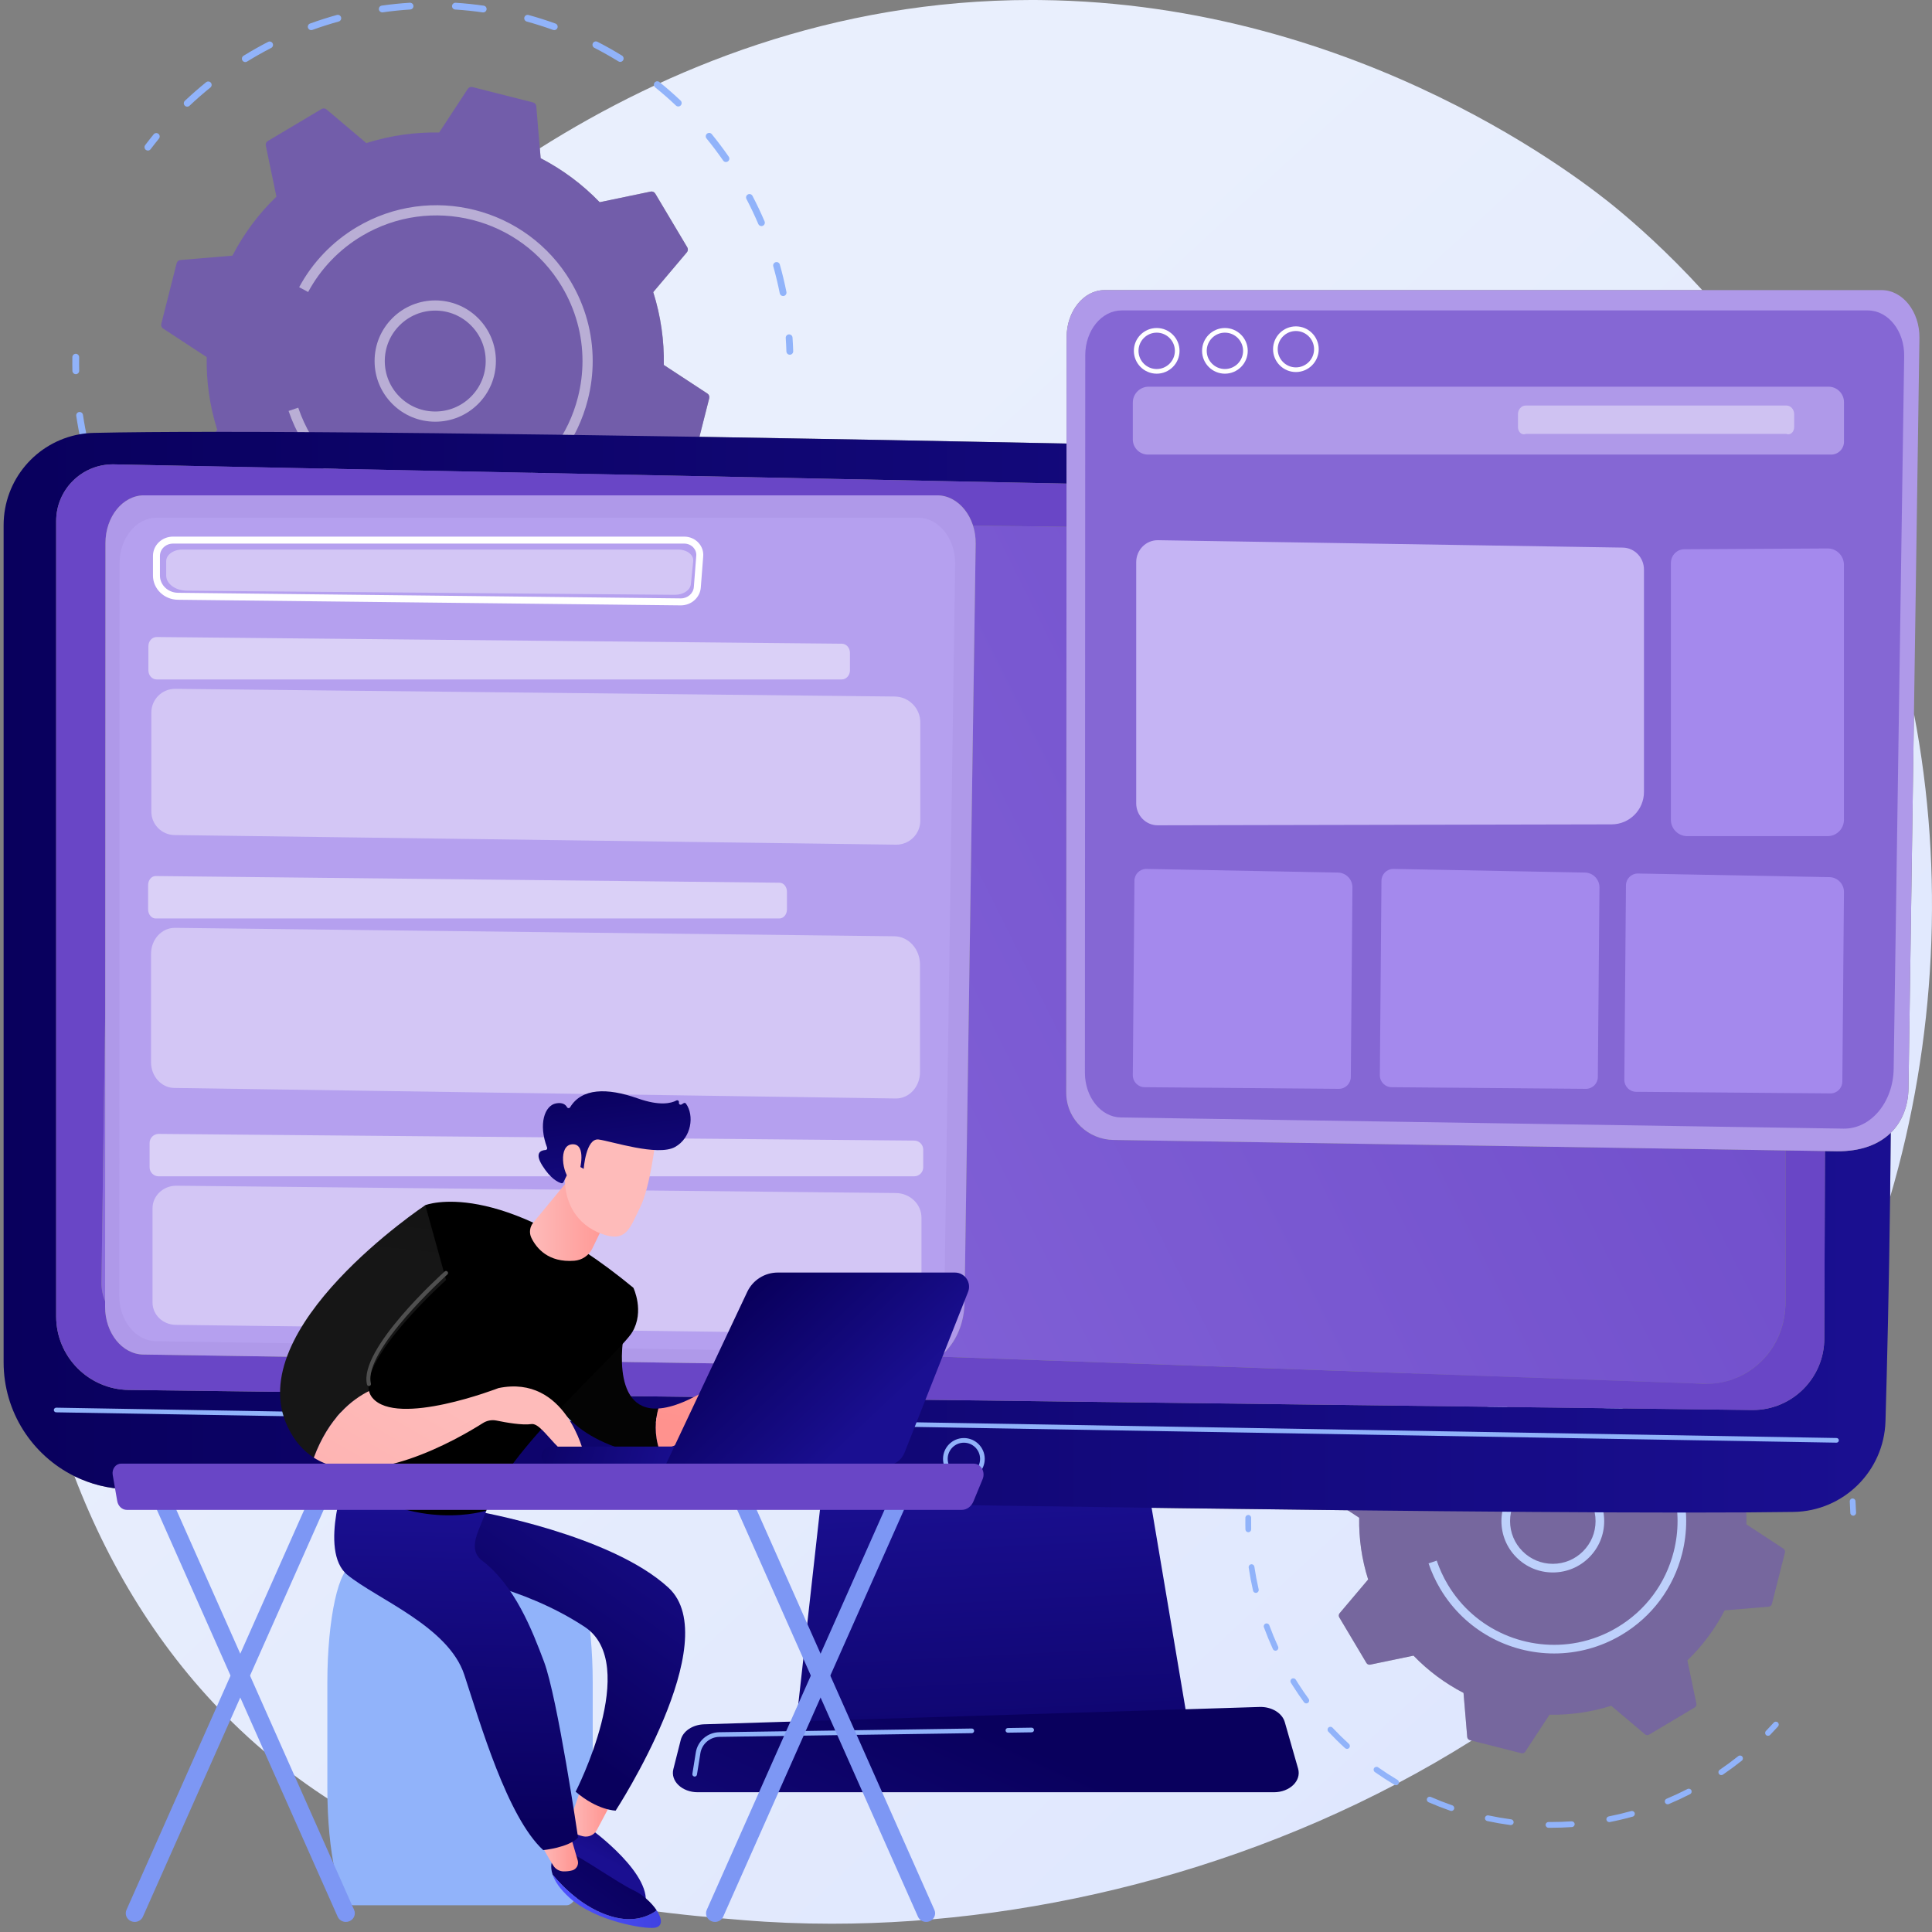 <svg width="340" height="340" viewBox="0 0 340 340" fill="none" xmlns="http://www.w3.org/2000/svg">
<rect x="0" y="0" width="340" height="340" fill="#808080" stroke="none"/>
<path d="M146.383 338.543C141.08 338.543 135.858 338.331 130.731 337.906C111.427 336.309 72.587 333.094 42.26 304.415C29.267 292.129 19.617 276.848 13.088 259.777C15.907 261.172 19.064 261.99 22.41 262.076C59.632 263.036 161.168 264.942 237.177 265.775L239.195 267.098C239.128 270.729 239.641 274.397 240.772 277.96L235.755 283.897C235.579 284.104 235.555 284.401 235.694 284.635L240.467 292.65C240.585 292.847 240.795 292.963 241.017 292.963C241.06 292.963 241.103 292.958 241.146 292.948L248.756 291.366C251.35 294.057 254.331 296.254 257.556 297.925L258.207 305.676C258.23 305.948 258.423 306.174 258.687 306.241L258.992 306.319C224.457 328.038 183.598 338.543 146.383 338.543ZM332.629 210.667C332.674 206.989 332.71 203.206 332.737 199.359C334.789 197.358 335.821 194.587 335.866 191.508L336.827 125.599C342.207 153.477 340.704 183.259 332.629 210.667ZM187.697 78.055C166.239 77.62 144.164 77.21 123.091 76.871L124.814 70.076C124.893 69.765 124.766 69.437 124.496 69.26L116.819 64.227C116.897 59.942 116.291 55.612 114.958 51.407L120.879 44.4C121.086 44.153 121.115 43.803 120.95 43.526L115.316 34.067C115.179 33.836 114.93 33.699 114.668 33.699C114.617 33.699 114.565 33.703 114.514 33.714L105.533 35.583C102.471 32.407 98.952 29.813 95.146 27.84L94.999 26.09C117.147 12.119 146.454 -0.001 181.524 -0.001C182.037 -0.001 182.549 0.002 183.064 0.007C239.765 0.58 279.563 32.609 284.403 36.6C287.737 39.35 293.263 44.163 299.57 51.054H194.372C190.692 51.054 187.708 54.765 187.706 59.343L187.697 78.055Z" fill="url(#paint0_linear)"/>
<path d="M230.426 236.299C230.32 236.299 230.213 236.266 230.121 236.197C229.898 236.028 229.854 235.711 230.022 235.488C230.432 234.945 230.858 234.405 231.287 233.879C231.463 233.662 231.783 233.632 231.999 233.808C232.216 233.985 232.248 234.304 232.071 234.521C231.65 235.035 231.233 235.566 230.831 236.099C230.732 236.23 230.579 236.299 230.426 236.299Z" fill="#91B3FA"/>
<path d="M265.369 215.697C265.12 215.697 264.905 215.514 264.868 215.261C264.828 214.985 265.021 214.728 265.299 214.688C266.681 214.491 268.088 214.347 269.481 214.258C269.765 214.254 270.002 214.454 270.019 214.733C270.037 215.013 269.825 215.253 269.546 215.27C268.179 215.356 266.798 215.498 265.441 215.692C265.416 215.695 265.393 215.697 265.369 215.697ZM280.424 215.705C280.399 215.705 280.375 215.704 280.351 215.7C278.996 215.505 277.616 215.363 276.247 215.275C275.967 215.256 275.756 215.016 275.773 214.736C275.791 214.457 276.036 214.253 276.311 214.263C277.707 214.353 279.114 214.498 280.494 214.696C280.772 214.736 280.963 214.993 280.925 215.27C280.888 215.523 280.671 215.705 280.424 215.705ZM291.016 218.343C290.959 218.343 290.9 218.334 290.843 218.312C289.555 217.849 288.232 217.428 286.912 217.065C286.641 216.991 286.482 216.713 286.556 216.442C286.632 216.172 286.911 216.014 287.18 216.088C288.527 216.458 289.874 216.886 291.187 217.36C291.451 217.455 291.587 217.745 291.492 218.008C291.417 218.215 291.223 218.343 291.016 218.343ZM254.777 218.344C254.57 218.344 254.376 218.217 254.301 218.011C254.206 217.747 254.342 217.458 254.604 217.36C255.917 216.885 257.266 216.455 258.611 216.082C258.881 216.008 259.16 216.166 259.234 216.435C259.309 216.706 259.15 216.985 258.881 217.059C257.562 217.424 256.238 217.846 254.951 218.314C254.894 218.334 254.834 218.344 254.777 218.344ZM300.849 223.08C300.759 223.08 300.666 223.055 300.584 223.004C299.422 222.289 298.212 221.609 296.989 220.982C296.741 220.854 296.643 220.549 296.77 220.3C296.897 220.052 297.203 219.952 297.451 220.081C298.698 220.719 299.93 221.412 301.115 222.141C301.354 222.288 301.428 222.599 301.281 222.838C301.185 222.994 301.019 223.08 300.849 223.08ZM244.952 223.106C244.782 223.106 244.616 223.02 244.52 222.865C244.373 222.627 244.447 222.316 244.685 222.168C245.876 221.433 247.108 220.737 248.345 220.099C248.595 219.97 248.9 220.067 249.028 220.317C249.156 220.566 249.058 220.871 248.809 220.999C247.595 221.624 246.386 222.308 245.217 223.03C245.135 223.082 245.043 223.106 244.952 223.106ZM309.505 229.725C309.38 229.725 309.254 229.679 309.155 229.587C308.163 228.646 307.119 227.732 306.054 226.872C305.836 226.696 305.802 226.377 305.978 226.16C306.154 225.942 306.473 225.908 306.691 226.084C307.777 226.96 308.84 227.892 309.853 228.851C310.056 229.044 310.065 229.365 309.872 229.568C309.773 229.673 309.638 229.725 309.505 229.725ZM236.289 229.756C236.156 229.756 236.021 229.702 235.922 229.597C235.729 229.393 235.739 229.073 235.942 228.88C236.955 227.923 238.021 226.992 239.109 226.114C239.326 225.938 239.645 225.972 239.821 226.19C239.997 226.407 239.963 226.728 239.744 226.903C238.677 227.764 237.632 228.678 236.639 229.617C236.54 229.71 236.415 229.756 236.289 229.756ZM316.615 238.008C316.455 238.008 316.297 237.933 316.199 237.791C315.415 236.663 314.58 235.555 313.715 234.496C313.538 234.279 313.571 233.96 313.788 233.783C314.004 233.606 314.323 233.638 314.5 233.855C315.381 234.934 316.233 236.064 317.031 237.213C317.191 237.442 317.134 237.758 316.903 237.917C316.816 237.979 316.715 238.008 316.615 238.008ZM321.906 247.56C321.708 247.56 321.521 247.444 321.439 247.253C320.903 245.996 320.308 244.741 319.671 243.524C319.541 243.276 319.638 242.969 319.886 242.84C320.133 242.71 320.44 242.807 320.569 243.054C321.218 244.295 321.825 245.573 322.372 246.855C322.481 247.112 322.362 247.409 322.104 247.52C322.039 247.548 321.971 247.56 321.906 247.56ZM325.133 257.99C324.896 257.99 324.684 257.823 324.637 257.582C324.369 256.238 324.044 254.888 323.672 253.571C323.595 253.301 323.752 253.022 324.021 252.945C324.289 252.865 324.57 253.025 324.647 253.295C325.026 254.638 325.357 256.015 325.63 257.384C325.685 257.658 325.506 257.925 325.232 257.979C325.198 257.987 325.166 257.99 325.133 257.99Z" fill="#91B3FA"/>
<path d="M326.132 266.738C325.859 266.738 325.633 266.521 325.625 266.247C325.605 265.583 325.571 264.908 325.527 264.244C325.507 263.965 325.718 263.722 325.997 263.703C326.275 263.697 326.517 263.894 326.537 264.175C326.584 264.851 326.618 265.539 326.639 266.217C326.647 266.496 326.426 266.73 326.148 266.738H326.132Z" fill="#91B3FA"/>
<path d="M311.142 305.477C311.015 305.477 310.887 305.429 310.788 305.333C310.588 305.139 310.583 304.818 310.778 304.618C311.245 304.137 311.706 303.643 312.149 303.151C312.335 302.944 312.656 302.926 312.864 303.113C313.072 303.3 313.088 303.62 312.902 303.828C312.451 304.329 311.981 304.833 311.505 305.323C311.405 305.426 311.273 305.477 311.142 305.477Z" fill="#91B3FA"/>
<path d="M221.009 280.323C220.779 280.323 220.569 280.164 220.515 279.93C220.209 278.591 219.95 277.223 219.748 275.862C219.707 275.586 219.897 275.329 220.173 275.286C220.446 275.246 220.708 275.437 220.749 275.713C220.948 277.048 221.202 278.391 221.504 279.703C221.566 279.976 221.396 280.248 221.123 280.309C221.084 280.319 221.047 280.323 221.009 280.323ZM224.464 290.496C224.271 290.496 224.088 290.386 224.003 290.2C223.432 288.951 222.902 287.663 222.428 286.373C222.332 286.11 222.467 285.819 222.73 285.723C222.992 285.626 223.283 285.762 223.38 286.024C223.844 287.29 224.363 288.552 224.925 289.778C225.041 290.033 224.929 290.334 224.675 290.45C224.606 290.482 224.534 290.496 224.464 290.496ZM229.889 299.771C229.732 299.771 229.577 299.698 229.479 299.561C228.843 298.688 228.223 297.782 227.639 296.867C227.481 296.62 227.326 296.373 227.172 296.126C227.025 295.887 227.099 295.575 227.338 295.428C227.576 295.282 227.888 295.356 228.035 295.593C228.185 295.837 228.337 296.08 228.493 296.321C229.066 297.218 229.674 298.108 230.297 298.966C230.462 299.193 230.412 299.509 230.186 299.674C230.096 299.738 229.992 299.771 229.889 299.771ZM237.048 307.776C236.927 307.776 236.805 307.733 236.708 307.644C235.695 306.721 234.704 305.744 233.762 304.74C233.57 304.536 233.58 304.216 233.784 304.024C233.988 303.832 234.309 303.841 234.501 304.046C235.426 305.031 236.398 305.99 237.39 306.896C237.598 307.084 237.612 307.404 237.423 307.611C237.324 307.722 237.187 307.776 237.048 307.776ZM302.921 312.389C302.759 312.389 302.601 312.313 302.502 312.169C302.345 311.937 302.404 311.622 302.635 311.464C303.749 310.705 304.848 309.892 305.9 309.052C306.12 308.877 306.438 308.913 306.612 309.131C306.788 309.349 306.752 309.669 306.533 309.844C305.461 310.7 304.341 311.527 303.206 312.302C303.118 312.362 303.019 312.389 302.921 312.389ZM245.677 314.171C245.59 314.171 245.5 314.148 245.419 314.099C244.24 313.398 243.072 312.642 241.948 311.851C241.719 311.69 241.664 311.374 241.825 311.145C241.987 310.916 242.302 310.861 242.531 311.023C243.633 311.799 244.779 312.541 245.936 313.229C246.178 313.372 246.257 313.682 246.113 313.922C246.019 314.082 245.85 314.171 245.677 314.171ZM293.483 317.526C293.286 317.526 293.098 317.409 293.017 317.215C292.907 316.958 293.029 316.661 293.287 316.553C294.524 316.032 295.762 315.455 296.966 314.837C297.215 314.708 297.521 314.808 297.649 315.056C297.776 315.305 297.678 315.61 297.43 315.738C296.202 316.368 294.941 316.956 293.679 317.486C293.616 317.514 293.549 317.526 293.483 317.526ZM255.419 318.697C255.364 318.697 255.307 318.688 255.253 318.669C253.952 318.218 252.656 317.711 251.4 317.164C251.143 317.051 251.026 316.753 251.138 316.497C251.249 316.24 251.548 316.122 251.805 316.234C253.037 316.771 254.309 317.269 255.585 317.712C255.849 317.804 255.99 318.093 255.898 318.357C255.825 318.566 255.628 318.697 255.419 318.697ZM283.206 320.661C282.969 320.661 282.757 320.494 282.71 320.253C282.655 319.979 282.835 319.712 283.109 319.657C284.433 319.396 285.762 319.081 287.058 318.72C287.328 318.643 287.608 318.802 287.683 319.071C287.758 319.342 287.601 319.621 287.331 319.696C286.009 320.065 284.655 320.386 283.304 320.652C283.271 320.659 283.238 320.661 283.206 320.661ZM265.87 321.184C265.848 321.184 265.825 321.183 265.802 321.18C264.441 320.997 263.071 320.76 261.726 320.473C261.452 320.415 261.277 320.146 261.335 319.873C261.394 319.599 261.662 319.427 261.937 319.483C263.256 319.763 264.603 319.997 265.937 320.175C266.214 320.213 266.408 320.467 266.372 320.745C266.338 321 266.12 321.184 265.87 321.184ZM272.963 321.658L272.505 321.656C272.224 321.653 272 321.424 272.003 321.144C272.005 320.866 272.232 320.642 272.509 320.642H272.514L272.963 320.644C274.16 320.644 275.374 320.603 276.572 320.521C276.852 320.515 277.094 320.712 277.112 320.992C277.131 321.271 276.92 321.513 276.641 321.532C275.42 321.616 274.183 321.658 272.963 321.658Z" fill="#91B3FA"/>
<path d="M219.68 269.643C219.406 269.643 219.18 269.423 219.174 269.148C219.158 268.472 219.156 267.785 219.167 267.102C219.172 266.822 219.403 266.61 219.681 266.604C219.961 266.608 220.184 266.839 220.181 267.118C220.17 267.787 220.172 268.463 220.187 269.125C220.193 269.405 219.971 269.637 219.692 269.643H219.68Z" fill="#91B3FA"/>
<path d="M232.42 262.143C232.353 262.407 232.461 262.685 232.689 262.834L239.194 267.098C239.127 270.729 239.64 274.398 240.771 277.961L235.754 283.897C235.578 284.104 235.554 284.401 235.693 284.635L240.466 292.65C240.606 292.884 240.879 293.004 241.145 292.949L248.755 291.366C251.349 294.057 254.33 296.254 257.555 297.926L258.206 305.676C258.229 305.948 258.422 306.174 258.686 306.241L267.728 308.533C267.993 308.6 268.27 308.492 268.419 308.264L272.683 301.76C276.314 301.826 279.983 301.314 283.546 300.184L289.482 305.199C289.69 305.375 289.988 305.4 290.222 305.26L298.236 300.487C298.471 300.347 298.591 300.075 298.535 299.808L296.951 292.199C299.642 289.604 301.839 286.623 303.512 283.398L311.261 282.747C311.533 282.724 311.759 282.533 311.826 282.268L314.118 273.225C314.186 272.961 314.077 272.683 313.849 272.534L307.345 268.27C307.412 264.639 306.899 260.97 305.769 257.409L310.786 251.471C310.962 251.264 310.986 250.967 310.846 250.733L306.072 242.718C305.934 242.484 305.661 242.364 305.393 242.419L297.784 244.002C295.19 241.311 292.209 239.114 288.985 237.442L288.333 229.693C288.31 229.422 288.118 229.194 287.853 229.127L278.811 226.835C278.547 226.768 278.269 226.876 278.119 227.104L273.856 233.608C270.224 233.542 266.557 234.055 262.994 235.184L257.056 230.169C256.849 229.993 256.552 229.968 256.318 230.108L248.303 234.881C248.069 235.021 247.949 235.294 248.005 235.56L249.587 243.169C246.897 245.764 244.7 248.745 243.028 251.97L235.278 252.621C235.007 252.644 234.779 252.836 234.712 253.1L232.42 262.143Z" fill="#6946C6" fill-opacity="0.43"/>
<path d="M273.269 260.161C271.262 260.161 269.376 260.941 267.954 262.358C266.532 263.778 265.747 265.667 265.746 267.676C265.744 269.686 266.525 271.576 267.945 272.999C269.364 274.42 271.253 275.205 273.263 275.207H273.27C275.277 275.207 277.163 274.426 278.584 273.008C280.007 271.588 280.791 269.7 280.792 267.691C280.795 265.681 280.014 263.791 278.594 262.369C277.175 260.947 275.285 260.162 273.276 260.161H273.269ZM273.27 276.727H273.264C270.846 276.724 268.575 275.782 266.869 274.072C265.162 272.362 264.223 270.091 264.227 267.675C264.228 265.259 265.171 262.989 266.881 261.283C270.41 257.76 276.148 257.766 279.669 261.295C281.376 263.005 282.314 265.276 282.312 267.692C282.311 270.108 281.367 272.378 279.657 274.084C277.95 275.788 275.682 276.727 273.27 276.727Z" fill="#BDD0FB"/>
<path d="M273.503 290.984C265.565 290.984 257.821 286.928 253.473 279.627C252.623 278.201 251.925 276.686 251.4 275.127L252.841 274.642C253.332 276.099 253.983 277.516 254.778 278.849C259.6 286.944 268.89 290.773 277.645 289.065C277.662 289.061 277.678 289.057 277.695 289.055C277.712 289.051 277.727 289.049 277.744 289.045C280.101 288.575 282.416 287.703 284.594 286.405C289.585 283.433 293.12 278.695 294.547 273.063C294.999 271.278 295.223 269.472 295.222 267.677C295.222 263.81 294.181 259.999 292.15 256.591C286.013 246.287 272.639 242.897 262.334 249.034C258.947 251.052 256.175 253.943 254.317 257.396L252.979 256.675C254.966 252.981 257.932 249.887 261.557 247.727C272.581 241.162 286.891 244.788 293.456 255.812C295.629 259.46 296.743 263.537 296.743 267.675C296.743 269.594 296.504 271.528 296.02 273.436C294.493 279.461 290.712 284.532 285.371 287.711C281.649 289.929 277.55 290.984 273.503 290.984Z" fill="#BDD0FB"/>
<path d="M26.027 26.494C25.902 26.494 25.775 26.455 25.667 26.373C25.404 26.174 25.352 25.799 25.551 25.535C26.035 24.896 26.537 24.257 27.043 23.638C27.252 23.382 27.629 23.346 27.884 23.553C28.14 23.763 28.178 24.139 27.969 24.395C27.472 25.003 26.98 25.63 26.505 26.258C26.387 26.413 26.208 26.494 26.027 26.494Z" fill="#91B3FA"/>
<path d="M67.268 2.176C66.976 2.176 66.72 1.961 66.678 1.663C66.632 1.336 66.858 1.033 67.186 0.986C68.817 0.754 70.478 0.584 72.123 0.48C72.458 0.473 72.737 0.71 72.758 1.04C72.779 1.368 72.528 1.652 72.198 1.674C70.585 1.775 68.955 1.942 67.355 2.171C67.325 2.175 67.297 2.176 67.268 2.176ZM85.038 2.187C85.01 2.187 84.981 2.185 84.952 2.181C83.355 1.951 81.725 1.783 80.109 1.679C79.779 1.658 79.529 1.373 79.549 1.043C79.571 0.714 79.86 0.472 80.185 0.486C81.832 0.591 83.493 0.763 85.122 0.996C85.449 1.043 85.676 1.345 85.63 1.673C85.587 1.971 85.331 2.187 85.038 2.187ZM97.54 5.301C97.474 5.301 97.404 5.289 97.338 5.265C95.817 4.717 94.256 4.222 92.697 3.791C92.378 3.704 92.191 3.376 92.278 3.057C92.365 2.739 92.695 2.552 93.013 2.639C94.603 3.076 96.194 3.582 97.744 4.141C98.054 4.252 98.215 4.594 98.103 4.905C98.014 5.15 97.785 5.301 97.54 5.301ZM54.767 5.301C54.523 5.301 54.293 5.151 54.205 4.908C54.092 4.598 54.253 4.255 54.563 4.142C56.113 3.579 57.704 3.071 59.292 2.632C59.61 2.545 59.94 2.73 60.028 3.049C60.116 3.367 59.929 3.697 59.611 3.785C58.053 4.216 56.492 4.714 54.971 5.266C54.904 5.29 54.835 5.301 54.767 5.301ZM109.147 10.891C109.04 10.891 108.932 10.863 108.834 10.802C107.463 9.958 106.035 9.154 104.592 8.414C104.299 8.265 104.182 7.905 104.333 7.61C104.483 7.317 104.843 7.2 105.138 7.351C106.609 8.104 108.064 8.922 109.462 9.784C109.743 9.957 109.831 10.324 109.658 10.607C109.545 10.79 109.348 10.891 109.147 10.891ZM43.17 10.922C42.969 10.922 42.773 10.822 42.66 10.639C42.487 10.357 42.574 9.99 42.855 9.815C44.261 8.947 45.715 8.126 47.175 7.373C47.469 7.221 47.83 7.336 47.981 7.63C48.132 7.923 48.017 8.285 47.723 8.435C46.29 9.175 44.863 9.981 43.483 10.832C43.385 10.894 43.277 10.922 43.17 10.922ZM119.364 18.736C119.216 18.736 119.068 18.681 118.953 18.572C117.78 17.461 116.548 16.383 115.292 15.368C115.035 15.159 114.995 14.784 115.202 14.527C115.41 14.269 115.787 14.231 116.043 14.437C117.324 15.472 118.581 16.571 119.775 17.704C120.016 17.932 120.025 18.31 119.798 18.549C119.681 18.674 119.522 18.736 119.364 18.736ZM32.946 18.771C32.787 18.771 32.629 18.708 32.511 18.584C32.284 18.344 32.295 17.965 32.535 17.739C33.731 16.609 34.989 15.51 36.273 14.473C36.529 14.264 36.906 14.306 37.114 14.563C37.321 14.82 37.281 15.197 37.024 15.405C35.764 16.421 34.53 17.499 33.357 18.607C33.241 18.716 33.093 18.771 32.946 18.771ZM127.757 28.513C127.568 28.513 127.382 28.423 127.265 28.256C126.341 26.924 125.355 25.616 124.335 24.366C124.125 24.11 124.164 23.735 124.42 23.525C124.675 23.316 125.052 23.353 125.261 23.61C126.301 24.883 127.306 26.217 128.247 27.573C128.437 27.845 128.369 28.217 128.098 28.406C127.994 28.478 127.875 28.513 127.757 28.513ZM134.002 39.786C133.769 39.786 133.548 39.65 133.451 39.424C132.818 37.94 132.116 36.46 131.364 35.023C131.211 34.729 131.325 34.369 131.618 34.216C131.91 34.062 132.271 34.176 132.424 34.468C133.19 35.933 133.906 37.442 134.551 38.954C134.681 39.257 134.54 39.609 134.236 39.739C134.159 39.772 134.079 39.786 134.002 39.786ZM137.811 52.098C137.532 52.098 137.282 51.9 137.225 51.616C136.909 50.03 136.525 48.437 136.086 46.882C135.995 46.563 136.181 46.233 136.499 46.143C136.815 46.049 137.148 46.238 137.237 46.556C137.686 48.142 138.077 49.766 138.398 51.382C138.463 51.706 138.252 52.021 137.929 52.086C137.89 52.094 137.85 52.098 137.811 52.098Z" fill="#91B3FA"/>
<path d="M138.991 62.426C138.67 62.426 138.404 62.171 138.394 61.846C138.37 61.062 138.33 60.266 138.277 59.481C138.254 59.151 138.504 58.867 138.832 58.843C139.161 58.836 139.448 59.07 139.47 59.4C139.525 60.199 139.566 61.011 139.59 61.81C139.6 62.141 139.34 62.416 139.011 62.426H138.991Z" fill="#91B3FA"/>
<path d="M121.301 108.146C121.15 108.146 121 108.091 120.885 107.978C120.647 107.747 120.642 107.369 120.873 107.133C121.423 106.565 121.968 105.982 122.489 105.401C122.71 105.157 123.088 105.137 123.334 105.356C123.579 105.577 123.6 105.955 123.379 106.201C122.847 106.793 122.293 107.386 121.73 107.965C121.612 108.086 121.457 108.146 121.301 108.146Z" fill="#91B3FA"/>
<path d="M14.908 78.452C14.636 78.452 14.389 78.265 14.326 77.988C13.963 76.409 13.658 74.793 13.419 73.188C13.37 72.862 13.595 72.557 13.922 72.509C14.245 72.46 14.553 72.684 14.602 73.012C14.837 74.587 15.136 76.171 15.491 77.721C15.566 78.042 15.364 78.364 15.042 78.438C14.997 78.447 14.952 78.452 14.908 78.452ZM18.986 90.46C18.759 90.46 18.542 90.331 18.442 90.111C17.767 88.636 17.142 87.116 16.583 85.594C16.47 85.283 16.629 84.939 16.939 84.826C17.248 84.711 17.592 84.872 17.706 85.181C18.254 86.676 18.868 88.166 19.53 89.613C19.667 89.913 19.535 90.269 19.234 90.406C19.154 90.442 19.069 90.46 18.986 90.46ZM25.389 101.408C25.204 101.408 25.021 101.322 24.904 101.16C24.154 100.129 23.424 99.06 22.733 97.981C22.547 97.689 22.364 97.397 22.183 97.105C22.01 96.824 22.097 96.455 22.378 96.283C22.659 96.108 23.027 96.197 23.201 96.477C23.378 96.764 23.558 97.05 23.741 97.335C24.419 98.395 25.136 99.445 25.872 100.458C26.066 100.725 26.007 101.098 25.74 101.292C25.634 101.37 25.51 101.408 25.389 101.408ZM33.841 110.857C33.697 110.857 33.552 110.806 33.438 110.701C32.243 109.612 31.073 108.457 29.961 107.272C29.735 107.032 29.747 106.654 29.987 106.427C30.228 106.202 30.606 106.212 30.833 106.454C31.924 107.617 33.072 108.748 34.244 109.818C34.488 110.04 34.505 110.418 34.283 110.662C34.165 110.792 34.003 110.857 33.841 110.857ZM111.593 116.302C111.401 116.302 111.213 116.211 111.098 116.042C110.912 115.769 110.983 115.396 111.255 115.21C112.57 114.313 113.866 113.355 115.109 112.362C115.368 112.156 115.744 112.198 115.95 112.457C116.156 112.714 116.115 113.091 115.856 113.297C114.59 114.309 113.269 115.285 111.928 116.198C111.825 116.268 111.709 116.302 111.593 116.302ZM44.025 118.404C43.921 118.404 43.816 118.377 43.72 118.32C42.328 117.493 40.95 116.601 39.623 115.667C39.353 115.476 39.288 115.103 39.478 114.834C39.668 114.562 40.041 114.498 40.312 114.688C41.613 115.605 42.965 116.481 44.331 117.292C44.615 117.462 44.708 117.828 44.54 118.112C44.428 118.3 44.229 118.404 44.025 118.404ZM100.453 122.365C100.218 122.365 99.997 122.228 99.901 121.998C99.773 121.694 99.916 121.344 100.221 121.215C101.681 120.603 103.142 119.921 104.564 119.191C104.857 119.039 105.219 119.156 105.369 119.449C105.52 119.743 105.404 120.103 105.111 120.255C103.663 120.999 102.172 121.693 100.684 122.319C100.608 122.35 100.53 122.365 100.453 122.365ZM55.523 123.747C55.458 123.747 55.392 123.737 55.327 123.714C53.792 123.182 52.262 122.583 50.779 121.937C50.477 121.804 50.338 121.453 50.47 121.149C50.602 120.846 50.954 120.707 51.257 120.84C52.712 121.474 54.214 122.061 55.72 122.584C56.032 122.692 56.197 123.034 56.088 123.346C56.003 123.593 55.771 123.747 55.523 123.747ZM88.322 126.066C88.042 126.066 87.792 125.868 87.736 125.583C87.672 125.259 87.883 124.944 88.208 124.881C89.77 124.573 91.339 124.201 92.869 123.774C93.187 123.684 93.517 123.871 93.606 124.19C93.695 124.508 93.508 124.837 93.191 124.926C91.63 125.361 90.032 125.741 88.438 126.055C88.399 126.062 88.361 126.066 88.322 126.066ZM67.859 126.683C67.833 126.683 67.806 126.681 67.779 126.678C66.174 126.462 64.555 126.182 62.968 125.844C62.645 125.775 62.438 125.457 62.508 125.134C62.576 124.811 62.892 124.608 63.217 124.674C64.774 125.006 66.363 125.281 67.938 125.492C68.266 125.536 68.495 125.837 68.451 126.164C68.411 126.465 68.154 126.683 67.859 126.683ZM76.232 127.242L75.69 127.24C75.36 127.236 75.095 126.966 75.098 126.636C75.101 126.307 75.369 126.044 75.696 126.044H75.702L76.232 126.045C77.645 126.045 79.077 125.997 80.491 125.9C80.822 125.892 81.106 126.127 81.129 126.456C81.151 126.785 80.902 127.071 80.574 127.094C79.132 127.191 77.672 127.242 76.232 127.242Z" fill="#91B3FA"/>
<path d="M13.34 65.848C13.016 65.848 12.749 65.588 12.742 65.263C12.724 64.466 12.722 63.654 12.734 62.849C12.74 62.519 13.014 62.268 13.342 62.261C13.672 62.265 13.936 62.537 13.931 62.868C13.918 63.657 13.921 64.454 13.938 65.236C13.945 65.566 13.684 65.84 13.354 65.848H13.34Z" fill="#91B3FA"/>
<path d="M28.381 56.997C28.302 57.31 28.429 57.638 28.698 57.813L36.375 62.846C36.297 67.133 36.903 71.463 38.236 75.667L32.316 82.674C32.108 82.92 32.079 83.271 32.243 83.547L37.878 93.008C38.043 93.284 38.365 93.425 38.679 93.359L47.661 91.492C50.723 94.667 54.242 97.261 58.048 99.234L58.816 108.381C58.844 108.701 59.071 108.971 59.383 109.049L70.057 111.754C70.368 111.834 70.696 111.705 70.872 111.436L75.904 103.76C80.191 103.837 84.521 103.232 88.725 101.898L95.734 107.82C95.978 108.027 96.329 108.056 96.605 107.891L106.066 102.257C106.342 102.092 106.484 101.771 106.418 101.455L104.55 92.474C107.725 89.412 110.319 85.893 112.292 82.087L121.439 81.318C121.761 81.292 122.029 81.064 122.108 80.752L124.813 70.079C124.892 69.767 124.765 69.44 124.496 69.263L116.818 64.23C116.897 59.944 116.29 55.615 114.957 51.409L120.878 44.402C121.085 44.156 121.114 43.805 120.95 43.529L115.315 34.07C115.15 33.793 114.829 33.651 114.514 33.717L105.532 35.586C102.47 32.409 98.951 29.815 95.145 27.842L94.376 18.695C94.35 18.375 94.122 18.107 93.81 18.028L83.137 15.322C82.825 15.243 82.498 15.371 82.321 15.64L77.288 23.316C73.002 23.239 68.673 23.844 64.468 25.178L57.46 19.256C57.215 19.049 56.864 19.021 56.587 19.185L47.128 24.819C46.851 24.984 46.71 25.306 46.775 25.621L48.644 34.602C45.468 37.665 42.874 41.183 40.901 44.989L31.754 45.758C31.433 45.784 31.165 46.012 31.086 46.324L28.381 56.997Z" fill="#6946C6" fill-opacity="0.6"/>
<path d="M76.596 54.658C74.226 54.658 72 55.58 70.323 57.253C68.644 58.929 67.718 61.158 67.716 63.53C67.714 65.902 68.636 68.132 70.311 69.812C71.986 71.49 74.215 72.416 76.588 72.418H76.594C78.964 72.418 81.192 71.496 82.869 69.823C84.548 68.147 85.473 65.919 85.475 63.547C85.478 61.175 84.556 58.944 82.88 57.265C81.206 55.587 78.977 54.66 76.605 54.658H76.596ZM76.596 74.213H76.586C73.735 74.209 71.055 73.097 69.041 71.079C67.026 69.061 65.919 66.38 65.922 63.529C65.924 60.676 67.037 57.998 69.055 55.983C73.221 51.825 79.993 51.832 84.151 55.998C86.164 58.016 87.273 60.697 87.27 63.548C87.267 66.399 86.155 69.079 84.137 71.093C82.121 73.105 79.443 74.213 76.596 74.213Z" fill="white" fill-opacity="0.5"/>
<path d="M76.874 91.035C67.504 91.035 58.363 86.247 53.23 77.63C52.228 75.947 51.405 74.159 50.785 72.318L52.486 71.746C53.065 73.466 53.834 75.138 54.772 76.712C60.463 86.266 71.428 90.787 81.763 88.769C81.783 88.766 81.802 88.761 81.82 88.758C81.841 88.754 81.86 88.75 81.88 88.747C84.66 88.191 87.393 87.162 89.965 85.63C95.855 82.122 100.028 76.529 101.712 69.882C102.246 67.775 102.51 65.643 102.51 63.525C102.509 58.96 101.281 54.462 98.883 50.438C91.64 38.277 75.852 34.275 63.691 41.519C59.692 43.901 56.42 47.314 54.228 51.39L52.648 50.539C54.993 46.178 58.495 42.526 62.773 39.977C75.784 32.229 92.675 36.508 100.426 49.52C102.989 53.827 104.304 58.637 104.305 63.521C104.305 65.788 104.023 68.069 103.451 70.322C101.649 77.434 97.185 83.418 90.883 87.173C86.489 89.79 81.65 91.035 76.874 91.035Z" fill="white" fill-opacity="0.5"/>
<path d="M145.95 250.898L139.979 304.449H209.254L200.23 250.898H145.95Z" fill="url(#paint1_linear)"/>
<path d="M296.672 266.184C280.836 266.184 260.172 266.03 237.176 265.777C161.167 264.944 59.63 263.038 22.409 262.079C19.063 261.992 15.906 261.174 13.087 259.779C5.697 256.124 0.637 248.509 0.637 239.737V92.422C0.637 84.452 6.379 77.8 13.989 76.432C14.38 76.362 14.776 76.306 15.176 76.265C15.618 76.217 16.065 76.189 16.517 76.18C22.057 76.055 29.328 75.998 37.958 75.997C38.075 75.997 38.189 75.997 38.306 75.997C60.082 75.997 90.38 76.348 123.09 76.874C144.163 77.212 166.238 77.622 187.696 78.057L187.692 85.108L20.109 81.722C20.026 81.721 19.943 81.719 19.861 81.719C14.365 81.719 9.88 86.177 9.88 91.705V231.665C9.88 238.74 15.56 244.505 22.635 244.611L308.256 248.14C308.32 248.141 308.386 248.141 308.449 248.141C315.376 248.142 321.02 242.538 321.046 235.587L321.16 202.568L323.263 202.601C323.329 202.601 323.393 202.602 323.457 202.602C327.599 202.602 330.68 201.367 332.736 199.362C332.709 203.208 332.673 206.991 332.628 210.669C332.436 226.341 332.099 240.222 331.814 250.099C331.561 258.9 324.429 265.945 315.626 266.074C313.161 266.111 310.385 266.138 307.318 266.156C304.076 266.175 300.52 266.184 296.672 266.184Z" fill="url(#paint2_linear)"/>
<path d="M308.453 248.139C308.39 248.139 308.325 248.139 308.26 248.137L22.639 244.608C15.565 244.503 9.885 238.738 9.885 231.663V91.703C9.885 86.175 14.369 81.717 19.865 81.717C19.947 81.717 20.031 81.719 20.113 81.72L187.697 85.106L187.693 92.697L171.239 92.495C170.247 89.382 167.789 87.172 164.906 87.172H25.367C21.612 87.172 18.568 90.926 18.565 95.557L18.526 177.717L17.863 225.707C17.847 226.87 18.076 227.98 18.501 228.984L18.5 229.982C18.498 234.577 21.492 238.318 25.217 238.376L160.366 240.468C160.406 240.468 160.444 240.469 160.484 240.469C162.274 240.469 163.95 239.84 165.37 238.75L299.906 243.51C300.068 243.516 300.231 243.518 300.392 243.518C304.028 243.518 307.42 242.071 310.05 239.471C312.798 236.755 314.221 233.014 314.221 229.104V202.457L321.165 202.566L321.051 235.585C321.024 242.536 315.38 248.14 308.453 248.139Z" fill="url(#paint3_linear)"/>
<path d="M323.198 253.885H323.191L9.875 248.546C9.649 248.541 9.469 248.356 9.473 248.13C9.477 247.904 9.672 247.736 9.889 247.728L323.204 253.066C323.431 253.07 323.611 253.257 323.607 253.482C323.603 253.707 323.421 253.885 323.198 253.885Z" fill="#91B3FA"/>
<path d="M169.629 253.891C168.057 253.891 166.778 255.169 166.778 256.742C166.778 258.313 168.057 259.592 169.629 259.592C171.2 259.592 172.48 258.313 172.48 256.742C172.48 255.169 171.2 253.891 169.629 253.891ZM169.629 260.41C167.606 260.41 165.959 258.764 165.959 256.742C165.959 254.718 167.606 253.072 169.629 253.072C171.651 253.072 173.298 254.718 173.298 256.742C173.298 258.764 171.651 260.41 169.629 260.41Z" fill="#91B3FA"/>
<path d="M224.179 315.406H122.791C120.036 315.406 117.968 313.445 118.5 311.339L119.801 306.193C120.193 304.646 121.894 303.511 123.917 303.448L221.659 300.398C223.771 300.331 225.641 301.453 226.101 303.061L228.446 311.256C229.056 313.385 226.978 315.406 224.179 315.406Z" fill="url(#paint4_linear)"/>
<path d="M177.369 304.922C177.145 304.922 176.963 304.742 176.959 304.519C176.957 304.292 177.136 304.107 177.363 304.103L181.55 304.041H181.556C181.781 304.041 181.963 304.221 181.966 304.445C181.969 304.671 181.789 304.858 181.562 304.86L177.375 304.922H177.369Z" fill="#91B3FA"/>
<path d="M122.252 312.646C122.23 312.646 122.208 312.644 122.186 312.64C121.963 312.605 121.812 312.395 121.847 312.172L122.445 308.43C122.772 306.382 124.515 304.872 126.59 304.842L171.013 304.193C171.246 304.182 171.425 304.37 171.428 304.595C171.431 304.821 171.251 305.008 171.025 305.01L126.601 305.66C124.926 305.684 123.517 306.904 123.252 308.56L122.655 312.301C122.623 312.502 122.45 312.646 122.252 312.646Z" fill="#91B3FA"/>
<path d="M300.385 243.52C300.224 243.52 300.061 243.517 299.899 243.511L165.363 238.751C167.94 236.772 169.677 233.272 169.736 229.251L171.7 95.716C171.715 94.578 171.549 93.49 171.232 92.496L187.686 92.699L187.638 192.234C187.638 192.376 187.641 192.516 187.647 192.657C187.82 197.077 191.526 200.543 195.949 200.612L314.213 202.458V229.105C314.213 233.015 312.791 236.756 310.043 239.473C307.413 242.073 304.021 243.52 300.385 243.52ZM18.494 228.985C18.069 227.981 17.84 226.871 17.856 225.708L18.518 177.719L18.494 228.985Z" fill="url(#paint5_linear)"/>
<path d="M25.363 87.172H164.902C168.706 87.172 171.772 91.021 171.703 95.714L169.739 229.249C169.647 235.535 165.457 240.547 160.361 240.468L25.212 238.376C21.488 238.318 18.494 234.576 18.496 229.981L18.561 95.557C18.563 90.925 21.608 87.172 25.363 87.172Z" fill="#AF99E9"/>
<path d="M27.572 91.11H161.562C165.216 91.11 168.159 94.801 168.092 99.297L166.208 227.28C166.119 233.304 162.095 238.108 157.202 238.032L27.428 236.028C23.851 235.972 20.977 232.386 20.979 227.983L21.041 99.147C21.043 94.707 23.966 91.11 27.572 91.11Z" fill="#B5A0EF"/>
<path d="M30.448 95.663C29.828 95.663 29.247 95.891 28.811 96.307C28.383 96.716 28.148 97.257 28.148 97.83L28.148 101.3C28.148 102.946 29.565 104.3 31.306 104.32L119.793 105.307H119.821C121.017 105.307 122.018 104.432 122.105 103.304L122.531 97.799C122.572 97.265 122.389 96.75 122.016 96.346C121.613 95.912 121.032 95.663 120.42 95.663H30.448ZM119.821 106.535C119.806 106.535 119.793 106.535 119.779 106.534L31.292 105.548C28.882 105.52 26.921 103.615 26.92 101.3L26.92 97.83C26.92 96.918 27.29 96.062 27.963 95.419C28.628 94.785 29.511 94.435 30.448 94.435H120.42C121.373 94.435 122.282 94.828 122.917 95.513C123.524 96.169 123.822 97.014 123.755 97.892L123.329 103.399C123.193 105.165 121.655 106.535 119.821 106.535Z" fill="white"/>
<path d="M118.774 104.678C118.763 104.678 118.751 104.678 118.74 104.678L32.901 103.955C30.877 103.938 29.249 102.752 29.248 101.293L29.248 98.752C29.248 97.627 30.513 96.715 32.075 96.715H119.356C120.895 96.715 122.11 97.657 121.996 98.763L121.584 102.797C121.476 103.858 120.247 104.678 118.774 104.678Z" fill="white" fill-opacity="0.4"/>
<path d="M148.128 119.57H27.564C26.764 119.57 26.115 118.856 26.115 117.974V113.703C26.115 112.822 26.764 112.107 27.563 112.107C27.568 112.107 27.572 112.107 27.576 112.107L148.141 113.282C148.936 113.29 149.577 114.003 149.577 114.878V117.974C149.577 118.856 148.928 119.57 148.128 119.57Z" fill="white" fill-opacity="0.5"/>
<path d="M157.732 148.648C157.712 148.648 157.693 148.648 157.675 148.648L30.706 146.955C28.449 146.925 26.635 145.087 26.635 142.829V125.396C26.635 123.089 28.506 121.223 30.806 121.223C30.822 121.223 30.837 121.223 30.852 121.223L157.45 122.577C159.947 122.604 161.958 124.635 161.958 127.132V144.422C161.958 146.759 160.061 148.648 157.732 148.648Z" fill="white" fill-opacity="0.4"/>
<path d="M137.171 161.631H27.385C26.657 161.631 26.066 160.917 26.066 160.035V155.764C26.066 154.881 26.658 154.168 27.385 154.168C27.389 154.168 27.393 154.168 27.397 154.168L137.184 155.343C137.908 155.35 138.491 156.063 138.491 156.939V160.035C138.491 160.917 137.9 161.631 137.171 161.631Z" fill="white" fill-opacity="0.5"/>
<path d="M157.679 193.316C157.659 193.316 157.641 193.315 157.622 193.315L30.654 191.461C28.396 191.428 26.582 189.415 26.582 186.942V167.853C26.582 165.328 28.453 163.285 30.754 163.285C30.769 163.285 30.784 163.285 30.799 163.285L157.397 164.768C159.894 164.797 161.905 167.021 161.905 169.756V188.687C161.905 191.246 160.009 193.316 157.679 193.316Z" fill="white" fill-opacity="0.4"/>
<path d="M160.876 207.012H27.923C27.041 207.012 26.326 206.297 26.326 205.416V201.145C26.326 200.263 27.042 199.549 27.923 199.549C27.928 199.549 27.933 199.549 27.938 199.549L160.889 200.724C161.766 200.731 162.473 201.444 162.473 202.32V205.416C162.473 206.297 161.758 207.012 160.876 207.012Z" fill="white" fill-opacity="0.5"/>
<path d="M157.939 234.764C157.919 234.764 157.9 234.764 157.881 234.764L30.914 233.152C28.656 233.123 26.842 231.374 26.842 229.225V212.638C26.842 210.443 28.713 208.667 31.014 208.667C31.029 208.667 31.044 208.667 31.059 208.667L157.657 209.955C160.154 209.981 162.164 211.915 162.164 214.291V230.742C162.164 232.966 160.268 234.764 157.939 234.764Z" fill="white" fill-opacity="0.4"/>
<path d="M194.37 51.054H331.123C334.852 51.054 337.856 54.859 337.788 59.498L335.864 191.508C335.774 197.721 331.668 202.676 323.262 202.599L195.951 200.611C191.529 200.542 187.823 197.076 187.649 192.656C187.643 192.515 187.641 192.374 187.641 192.232L187.704 59.343C187.706 54.765 190.691 51.054 194.37 51.054Z" fill="#AF99E9"/>
<path d="M197.388 54.631H328.704C332.284 54.631 335.169 58.247 335.103 62.654L333.256 188.083C333.169 193.985 329.225 198.694 324.43 198.62L197.246 196.654C193.742 196.6 190.925 193.085 190.926 188.769L190.988 62.506C190.99 58.156 193.855 54.631 197.388 54.631Z" fill="#6946C6" fill-opacity="0.6"/>
<path d="M322.255 79.998H202.022C200.551 79.998 199.357 78.805 199.357 77.332V70.847C199.357 69.303 200.609 68.05 202.154 68.05H321.783C323.29 68.05 324.511 69.273 324.511 70.779V77.742C324.511 78.988 323.501 79.998 322.255 79.998Z" fill="#AF99E9"/>
<path d="M314.721 76.428C314.611 76.428 314.495 76.407 314.376 76.362H268.506C268.386 76.407 268.271 76.428 268.159 76.428C267.571 76.428 267.137 75.835 267.137 75.13V72.883C267.137 72.045 267.749 71.366 268.506 71.366H314.376C315.131 71.366 315.745 72.045 315.745 72.883V75.13C315.745 75.835 315.31 76.428 314.721 76.428Z" fill="white" fill-opacity="0.4"/>
<path d="M289.31 139.37C289.31 142.516 286.763 145.067 283.617 145.075L203.733 145.238C201.646 145.238 199.953 143.508 199.953 141.372V98.933C199.953 96.775 201.681 95.033 203.793 95.067L285.588 96.368C287.652 96.401 289.31 98.122 289.31 100.234V139.37Z" fill="#C5B4F4"/>
<path d="M279.083 191.615L244.904 191.33C243.749 191.32 242.82 190.377 242.83 189.222L243.115 154.99C243.124 153.855 244.036 152.935 245.169 152.916L278.921 153.556C280.35 153.583 281.492 154.756 281.479 156.186L281.192 189.541C281.182 190.696 280.239 191.625 279.083 191.615Z" fill="#A489ED"/>
<path d="M235.61 191.615L201.431 191.33C200.276 191.32 199.348 190.377 199.357 189.222L199.641 154.99C199.651 153.855 200.563 152.935 201.697 152.916L235.448 153.556C236.878 153.583 238.019 154.756 238.007 156.186L237.719 189.541C237.71 190.696 236.765 191.625 235.61 191.615Z" fill="#A489ED"/>
<path d="M322.111 192.422L287.931 192.138C286.777 192.128 285.848 191.185 285.857 190.029L286.141 155.796C286.151 154.663 287.063 153.743 288.197 153.723L321.948 154.363C323.378 154.391 324.519 155.564 324.507 156.993L324.219 190.348C324.21 191.504 323.266 192.432 322.111 192.422Z" fill="#A489ED"/>
<path d="M321.633 147.146H296.92C295.332 147.146 294.047 145.851 294.047 144.254V99.101C294.047 97.758 295.09 96.669 296.381 96.662L321.758 96.519C323.294 96.586 324.506 97.86 324.506 99.409V144.254C324.506 145.851 323.219 147.146 321.633 147.146Z" fill="#A489ED"/>
<path d="M228.056 58.253C226.292 58.253 224.856 59.689 224.856 61.454C224.856 63.218 226.292 64.654 228.056 64.654C229.821 64.654 231.255 63.218 231.255 61.454C231.255 59.689 229.821 58.253 228.056 58.253ZM228.056 65.473C225.84 65.473 224.037 63.669 224.037 61.454C224.037 59.238 225.84 57.435 228.056 57.435C230.272 57.435 232.074 59.238 232.074 61.454C232.074 63.669 230.272 65.473 228.056 65.473Z" fill="white"/>
<path d="M215.563 58.542C213.798 58.542 212.364 59.978 212.364 61.743C212.364 63.507 213.798 64.943 215.563 64.943C217.327 64.943 218.763 63.507 218.763 61.743C218.763 59.978 217.327 58.542 215.563 58.542ZM215.563 65.762C213.347 65.762 211.545 63.958 211.545 61.743C211.545 59.527 213.347 57.724 215.563 57.724C217.778 57.724 219.582 59.527 219.582 61.743C219.582 63.958 217.778 65.762 215.563 65.762Z" fill="white"/>
<path d="M203.56 58.542C201.795 58.542 200.36 59.978 200.36 61.743C200.36 63.507 201.795 64.943 203.56 64.943C205.325 64.943 206.76 63.507 206.76 61.743C206.76 59.978 205.325 58.542 203.56 58.542ZM203.56 65.762C201.344 65.762 199.541 63.958 199.541 61.743C199.541 59.527 201.344 57.724 203.56 57.724C205.776 57.724 207.579 59.527 207.579 61.743C207.579 63.958 205.776 65.762 203.56 65.762Z" fill="white"/>
<path d="M57.609 314.711C57.609 326.032 59.661 335.293 62.17 335.293H99.747C102.256 335.293 104.308 326.032 104.308 314.711V296.102C104.308 284.78 102.256 275.519 99.747 275.519H62.17C59.661 275.519 57.609 284.78 57.609 296.102V314.711Z" fill="#91B3FA"/>
<path d="M103.92 321.845C103.92 321.845 115.421 330.135 113.424 335.705C113.424 335.705 100.841 330.276 99.32 325.998C97.799 321.721 99.577 319.833 99.577 319.833L103.92 321.845Z" fill="url(#paint6_linear)"/>
<path d="M102.192 314.898L100.311 320.335C100.028 321.156 100.311 322.09 101.045 322.553C101.413 322.786 101.916 323 102.602 323.156C103.571 323.375 104.571 322.928 105.037 322.051L107.287 317.815L102.192 314.898Z" fill="url(#paint7_linear)"/>
<path d="M83.89 265.959C83.89 265.959 107.514 270.053 117.648 279.415C127.782 288.776 108.347 318.637 108.347 318.637C108.347 318.637 105.162 318.617 101.303 315.31C101.303 315.31 112.827 292.852 102.896 286.302C91.73 278.94 78.863 277.281 78.863 277.281L83.662 266.68L83.89 265.959Z" fill="url(#paint8_linear)"/>
<path d="M111.425 332.625C108.895 331.453 101.733 326.441 100.525 326.219C99.318 325.998 97.224 327.417 97.224 327.417C97.224 327.417 96.714 328.333 97.26 329.931C98.941 331.965 102.673 335.842 107.691 337.288C111.381 338.35 113.963 337.359 115.571 336.2C114.687 334.852 113.109 333.404 111.425 332.625Z" fill="url(#paint9_linear)"/>
<path d="M107.692 337.287C102.674 335.842 98.942 331.964 97.262 329.931C97.629 331.01 98.478 332.401 100.292 334.031C104.791 338.074 113.384 339.532 115.212 339.252C116.679 339.026 116.54 337.673 115.573 336.199C113.964 337.359 111.383 338.349 107.692 337.287Z" fill="url(#paint10_linear)"/>
<path d="M95.08 323.877C95.109 324.574 96.533 326.964 97.366 328.306C97.761 328.942 98.455 329.332 99.204 329.334C99.681 329.335 100.228 329.294 100.724 329.151C101.47 328.937 101.888 328.143 101.67 327.398L100.044 321.843L95.08 323.877Z" fill="url(#paint11_linear)"/>
<path d="M61.15 258.87C61.15 258.87 55.904 272.898 61.15 277.164C66.397 281.43 78.913 286.234 81.708 294.731C84.505 303.229 89.249 319.742 95.599 325.59C95.599 325.59 100.059 325.158 101.729 323.38C101.729 323.38 98.113 298.728 95.727 292.403C93.662 286.925 90.619 279.018 84.787 274.598C83.117 273.333 83.408 271.329 84.182 269.383L85.593 265.838L61.15 258.87Z" fill="url(#paint12_linear)"/>
<path d="M115.865 247.874C107.068 248.404 109.808 234.351 109.967 233.792L96.615 243.222C96.615 243.222 97.322 250.739 108.423 254.68C111.232 255.678 113.798 255.722 116.067 255.234C115.101 252.412 115.297 249.88 115.865 247.874Z" fill="url(#paint13_linear)"/>
<path d="M132.876 243.642C129.598 241.363 125.884 243.642 125.884 243.642C121.501 246.509 118.258 247.728 115.867 247.872C115.299 249.878 115.103 252.41 116.069 255.232C120.979 254.177 124.493 250.623 126.019 248.8C126.569 248.143 127.541 248.029 128.213 248.56C128.896 249.098 129.559 249.837 129.439 250.613C129.202 252.145 130.979 252.632 131.114 252.077C131.248 251.521 130.505 248.228 130.505 248.228C130.505 248.228 134.061 251.803 135.448 253.177C136.837 254.55 138.582 253.177 138.582 253.177C138.582 253.177 136.154 245.922 132.876 243.642Z" fill="url(#paint14_linear)"/>
<path d="M74.848 212.088C74.848 212.088 87.646 206.964 111.464 226.627C111.464 226.627 113.453 230.744 111.283 234.41C109.112 238.075 88.433 255.935 85.592 265.838C85.592 265.838 73.272 269.841 60.531 260.349C60.531 260.349 61.656 232.785 74.848 212.088Z" fill="url(#paint15_linear)"/>
<path d="M100.148 207.516L93.848 215.154C93.224 215.911 93.086 216.967 93.519 217.849C94.393 219.633 96.468 222.23 101.069 221.871C102.438 221.764 103.65 220.938 104.249 219.702L108.653 210.596L100.148 207.516Z" fill="url(#paint16_linear)"/>
<path d="M64.942 244.798C63.456 238.746 78.505 225.257 78.505 225.257L74.85 212.087C74.85 212.087 42.355 233.719 50.636 251.115C51.823 253.609 53.4 255.356 55.228 256.523C57.844 249.481 62.014 246.25 64.942 244.798Z" fill="url(#paint17_linear)"/>
<path d="M64.93 243.918C64.771 243.918 64.625 243.81 64.586 243.648C63.066 237.461 77.636 224.316 78.257 223.758C78.402 223.628 78.627 223.639 78.759 223.786C78.89 223.932 78.878 224.157 78.732 224.288C78.583 224.421 63.858 237.703 65.276 243.478C65.323 243.668 65.206 243.861 65.016 243.908C64.987 243.916 64.959 243.918 64.93 243.918Z" fill="url(#paint18_linear)"/>
<path d="M87.734 244.276C87.734 244.276 69.892 251.203 65.537 245.994C65.241 245.639 65.049 245.238 64.94 244.798C62.013 246.251 57.843 249.481 55.227 256.524C64.611 262.52 80.65 253.189 84.987 250.437C85.701 249.985 86.556 249.826 87.384 249.998C89.057 250.345 91.947 250.854 93.505 250.614C95.785 250.264 99.059 258.305 102.755 255.825C102.755 255.825 99.59 241.845 87.734 244.276Z" fill="url(#paint19_linear)"/>
<path d="M115.362 200.689C115.362 200.689 114.436 208.933 112.638 212.503C110.838 216.074 110.291 218.748 105.89 217.141C101.488 215.536 99.265 211.603 99.424 207.105C99.424 207.105 99.62 200.148 101.513 198.342C103.408 196.537 115.362 200.689 115.362 200.689Z" fill="url(#paint20_linear)"/>
<path d="M102.216 205.415L102.722 205.706C102.722 205.706 103.099 200.232 105.362 200.535C107.626 200.839 115.73 203.534 118.776 201.862C121.713 200.249 122.213 196.27 120.716 194.215C120.62 194.085 120.436 194.058 120.3 194.144L119.952 194.364C119.713 194.514 119.413 194.297 119.481 194.024C119.544 193.764 119.272 193.543 119.035 193.669C118.114 194.163 116.097 194.667 112.248 193.306C106.788 191.376 102.374 191.496 100.331 194.861C100.201 195.073 99.901 195.06 99.781 194.842C99.545 194.409 99.022 193.97 97.865 194.176C95.853 194.536 94.706 197.812 96.278 201.953C96.353 202.151 96.224 202.37 96.014 202.381C95.273 202.422 93.99 202.795 95.431 205.104C96.905 207.467 98.235 208.068 98.781 208.22C98.927 208.262 99.08 208.194 99.148 208.058L100.702 204.927C100.782 204.765 100.982 204.705 101.138 204.795L102.216 205.415Z" fill="url(#paint21_linear)"/>
<path d="M101.98 206.121C101.98 206.121 103.309 201.28 100.742 201.374C98.173 201.468 99.005 206.655 100.431 207.688L101.98 206.121Z" fill="url(#paint22_linear)"/>
<path d="M96.872 257.937C96.901 257.938 96.931 257.939 96.958 257.939L134.394 257.898C135.319 257.898 136.069 257.146 136.067 256.221C136.066 255.296 135.313 254.531 134.39 254.548L96.955 254.589C96.029 254.589 95.28 255.339 95.281 256.266C95.282 257.162 95.987 257.893 96.872 257.937Z" fill="url(#paint23_linear)"/>
<path d="M168.048 223.948H136.873C134.572 223.948 132.479 225.276 131.498 227.356L117.086 257.918H155.829C157.312 257.918 158.643 257.012 159.188 255.633L170.364 227.354C171.009 225.72 169.805 223.948 168.048 223.948Z" fill="url(#paint24_linear)"/>
<path d="M162.993 338.227C163.2 338.227 163.41 338.187 163.614 338.103C164.412 337.771 164.78 336.874 164.437 336.102L131.445 261.851C131.102 261.078 130.177 260.722 129.378 261.053C128.58 261.386 128.211 262.281 128.554 263.054L161.546 337.306C161.803 337.882 162.383 338.227 162.993 338.227Z" fill="#7D97F4"/>
<path d="M125.825 338.227C126.435 338.227 127.014 337.882 127.27 337.306L160.262 263.054C160.605 262.281 160.237 261.386 159.439 261.053C158.642 260.721 157.716 261.077 157.372 261.851L124.38 336.102C124.037 336.874 124.406 337.771 125.204 338.103C125.406 338.187 125.617 338.227 125.825 338.227Z" fill="#7D97F4"/>
<path d="M60.869 338.227C61.076 338.227 61.287 338.187 61.49 338.103C62.288 337.771 62.657 336.874 62.313 336.102L29.321 261.851C28.978 261.078 28.054 260.722 27.255 261.053C26.457 261.386 26.088 262.281 26.431 263.054L59.423 337.306C59.679 337.882 60.259 338.227 60.869 338.227Z" fill="#7D97F4"/>
<path d="M23.704 338.227C24.313 338.227 24.893 337.882 25.149 337.306L58.141 263.054C58.485 262.281 58.116 261.386 57.318 261.053C56.52 260.721 55.595 261.077 55.251 261.851L22.259 336.102C21.916 336.874 22.285 337.771 23.083 338.103C23.285 338.187 23.496 338.227 23.704 338.227Z" fill="#7D97F4"/>
<path d="M19.834 259.555C19.75 259.069 19.864 258.566 20.146 258.183C20.428 257.801 20.848 257.579 21.291 257.579H171.381C171.963 257.579 172.506 257.911 172.82 258.46C173.133 259.01 173.176 259.701 172.932 260.293L171.305 264.234C170.932 265.136 170.126 265.715 169.238 265.715H22.321C21.495 265.715 20.785 265.059 20.628 264.15L19.834 259.555Z" fill="#6946C6"/>
<defs>
<linearGradient id="paint0_linear" x1="360.52" y1="382.559" x2="111.74" y2="114.034" gradientUnits="userSpaceOnUse">
<stop stop-color="#DAE3FE"/>
<stop offset="1" stop-color="#E9EFFD"/>
</linearGradient>
<linearGradient id="paint1_linear" x1="175.993" y1="331.709" x2="172.398" y2="260.527" gradientUnits="userSpaceOnUse">
<stop stop-color="#09005D"/>
<stop offset="1" stop-color="#1A0F91"/>
</linearGradient>
<linearGradient id="paint2_linear" x1="0.637" y1="171.09" x2="332.782" y2="171.09" gradientUnits="userSpaceOnUse">
<stop stop-color="#09005D"/>
<stop offset="1" stop-color="#1A0F91"/>
</linearGradient>
<linearGradient id="paint3_linear" x1="355.368" y1="69.479" x2="-365.129" y2="429.728" gradientUnits="userSpaceOnUse">
<stop stop-color="#6946C6"/>
<stop offset="1" stop-color="#6946C6"/>
</linearGradient>
<linearGradient id="paint4_linear" x1="176.22" y1="304.85" x2="143.146" y2="377.47" gradientUnits="userSpaceOnUse">
<stop stop-color="#09005D"/>
<stop offset="1" stop-color="#1A0F91"/>
</linearGradient>
<linearGradient id="paint5_linear" x1="355.361" y1="69.48" x2="-365.137" y2="429.729" gradientUnits="userSpaceOnUse">
<stop stop-color="#6946C6"/>
<stop offset="1" stop-color="#B298F8"/>
</linearGradient>
<linearGradient id="paint6_linear" x1="113.724" y1="313.489" x2="106.613" y2="327.473" gradientUnits="userSpaceOnUse">
<stop stop-color="#09005D"/>
<stop offset="1" stop-color="#1A0F91"/>
</linearGradient>
<linearGradient id="paint7_linear" x1="100.204" y1="319.054" x2="107.287" y2="319.054" gradientUnits="userSpaceOnUse">
<stop stop-color="#FEBBBA"/>
<stop offset="1" stop-color="#FF928E"/>
</linearGradient>
<linearGradient id="paint8_linear" x1="90.401" y1="300.31" x2="120.501" y2="258.123" gradientUnits="userSpaceOnUse">
<stop stop-color="#09005D"/>
<stop offset="1" stop-color="#1A0F91"/>
</linearGradient>
<linearGradient id="paint9_linear" x1="109.595" y1="327.627" x2="84.946" y2="359.86" gradientUnits="userSpaceOnUse">
<stop stop-color="#09005D"/>
<stop offset="1" stop-color="#1A0F91"/>
</linearGradient>
<linearGradient id="paint10_linear" x1="97.262" y1="334.607" x2="116.308" y2="334.607" gradientUnits="userSpaceOnUse">
<stop stop-color="#4F52FF"/>
<stop offset="1" stop-color="#4042E2"/>
</linearGradient>
<linearGradient id="paint11_linear" x1="95.08" y1="325.588" x2="101.728" y2="325.588" gradientUnits="userSpaceOnUse">
<stop stop-color="#FEBBBA"/>
<stop offset="1" stop-color="#FF928E"/>
</linearGradient>
<linearGradient id="paint12_linear" x1="79.552" y1="321.334" x2="81.211" y2="264.927" gradientUnits="userSpaceOnUse">
<stop stop-color="#09005D"/>
<stop offset="1" stop-color="#1A0F91"/>
</linearGradient>
<linearGradient id="paint13_linear" x1="117.807" y1="139.788" x2="108.804" y2="225.73" gradientUnits="userSpaceOnUse">
<stop/>
<stop offset="1" stop-color="#040404"/>
</linearGradient>
<linearGradient id="paint14_linear" x1="133.55" y1="208.945" x2="126.984" y2="251.769" gradientUnits="userSpaceOnUse">
<stop stop-color="#FEBBBA"/>
<stop offset="1" stop-color="#FF928E"/>
</linearGradient>
<linearGradient id="paint15_linear" x1="97.677" y1="137.679" x2="88.673" y2="223.621" gradientUnits="userSpaceOnUse">
<stop/>
<stop offset="1"/>
</linearGradient>
<linearGradient id="paint16_linear" x1="93.267" y1="214.711" x2="108.653" y2="214.711" gradientUnits="userSpaceOnUse">
<stop stop-color="#FEBBBA"/>
<stop offset="1" stop-color="#FF928E"/>
</linearGradient>
<linearGradient id="paint17_linear" x1="74.323" y1="135.231" x2="65.32" y2="221.173" gradientUnits="userSpaceOnUse">
<stop/>
<stop offset="1" stop-color="#161616"/>
</linearGradient>
<linearGradient id="paint18_linear" x1="66.824" y1="210.058" x2="69.689" y2="223.972" gradientUnits="userSpaceOnUse">
<stop stop-color="white"/>
<stop offset="1" stop-color="#4F4F4F"/>
</linearGradient>
<linearGradient id="paint19_linear" x1="82.775" y1="249.211" x2="23.87" y2="351.57" gradientUnits="userSpaceOnUse">
<stop stop-color="#FEBBBA"/>
<stop offset="1" stop-color="#FF928E"/>
</linearGradient>
<linearGradient id="paint20_linear" x1="40.499" y1="312.699" x2="27.223" y2="334.044" gradientUnits="userSpaceOnUse">
<stop stop-color="#FEBBBA"/>
<stop offset="1" stop-color="#FF928E"/>
</linearGradient>
<linearGradient id="paint21_linear" x1="106.802" y1="190.295" x2="110.646" y2="217.972" gradientUnits="userSpaceOnUse">
<stop stop-color="#09005D"/>
<stop offset="1" stop-color="#1A0F91"/>
</linearGradient>
<linearGradient id="paint22_linear" x1="35.234" y1="309.425" x2="21.958" y2="330.771" gradientUnits="userSpaceOnUse">
<stop stop-color="#FEBBBA"/>
<stop offset="1" stop-color="#FF928E"/>
</linearGradient>
<linearGradient id="paint23_linear" x1="90.521" y1="247.992" x2="120.238" y2="257.738" gradientUnits="userSpaceOnUse">
<stop stop-color="#09005D"/>
<stop offset="1" stop-color="#1A0F91"/>
</linearGradient>
<linearGradient id="paint24_linear" x1="131.346" y1="228.507" x2="152.747" y2="251.127" gradientUnits="userSpaceOnUse">
<stop stop-color="#09005D"/>
<stop offset="1" stop-color="#1A0F91"/>
</linearGradient>
</defs>
</svg>
